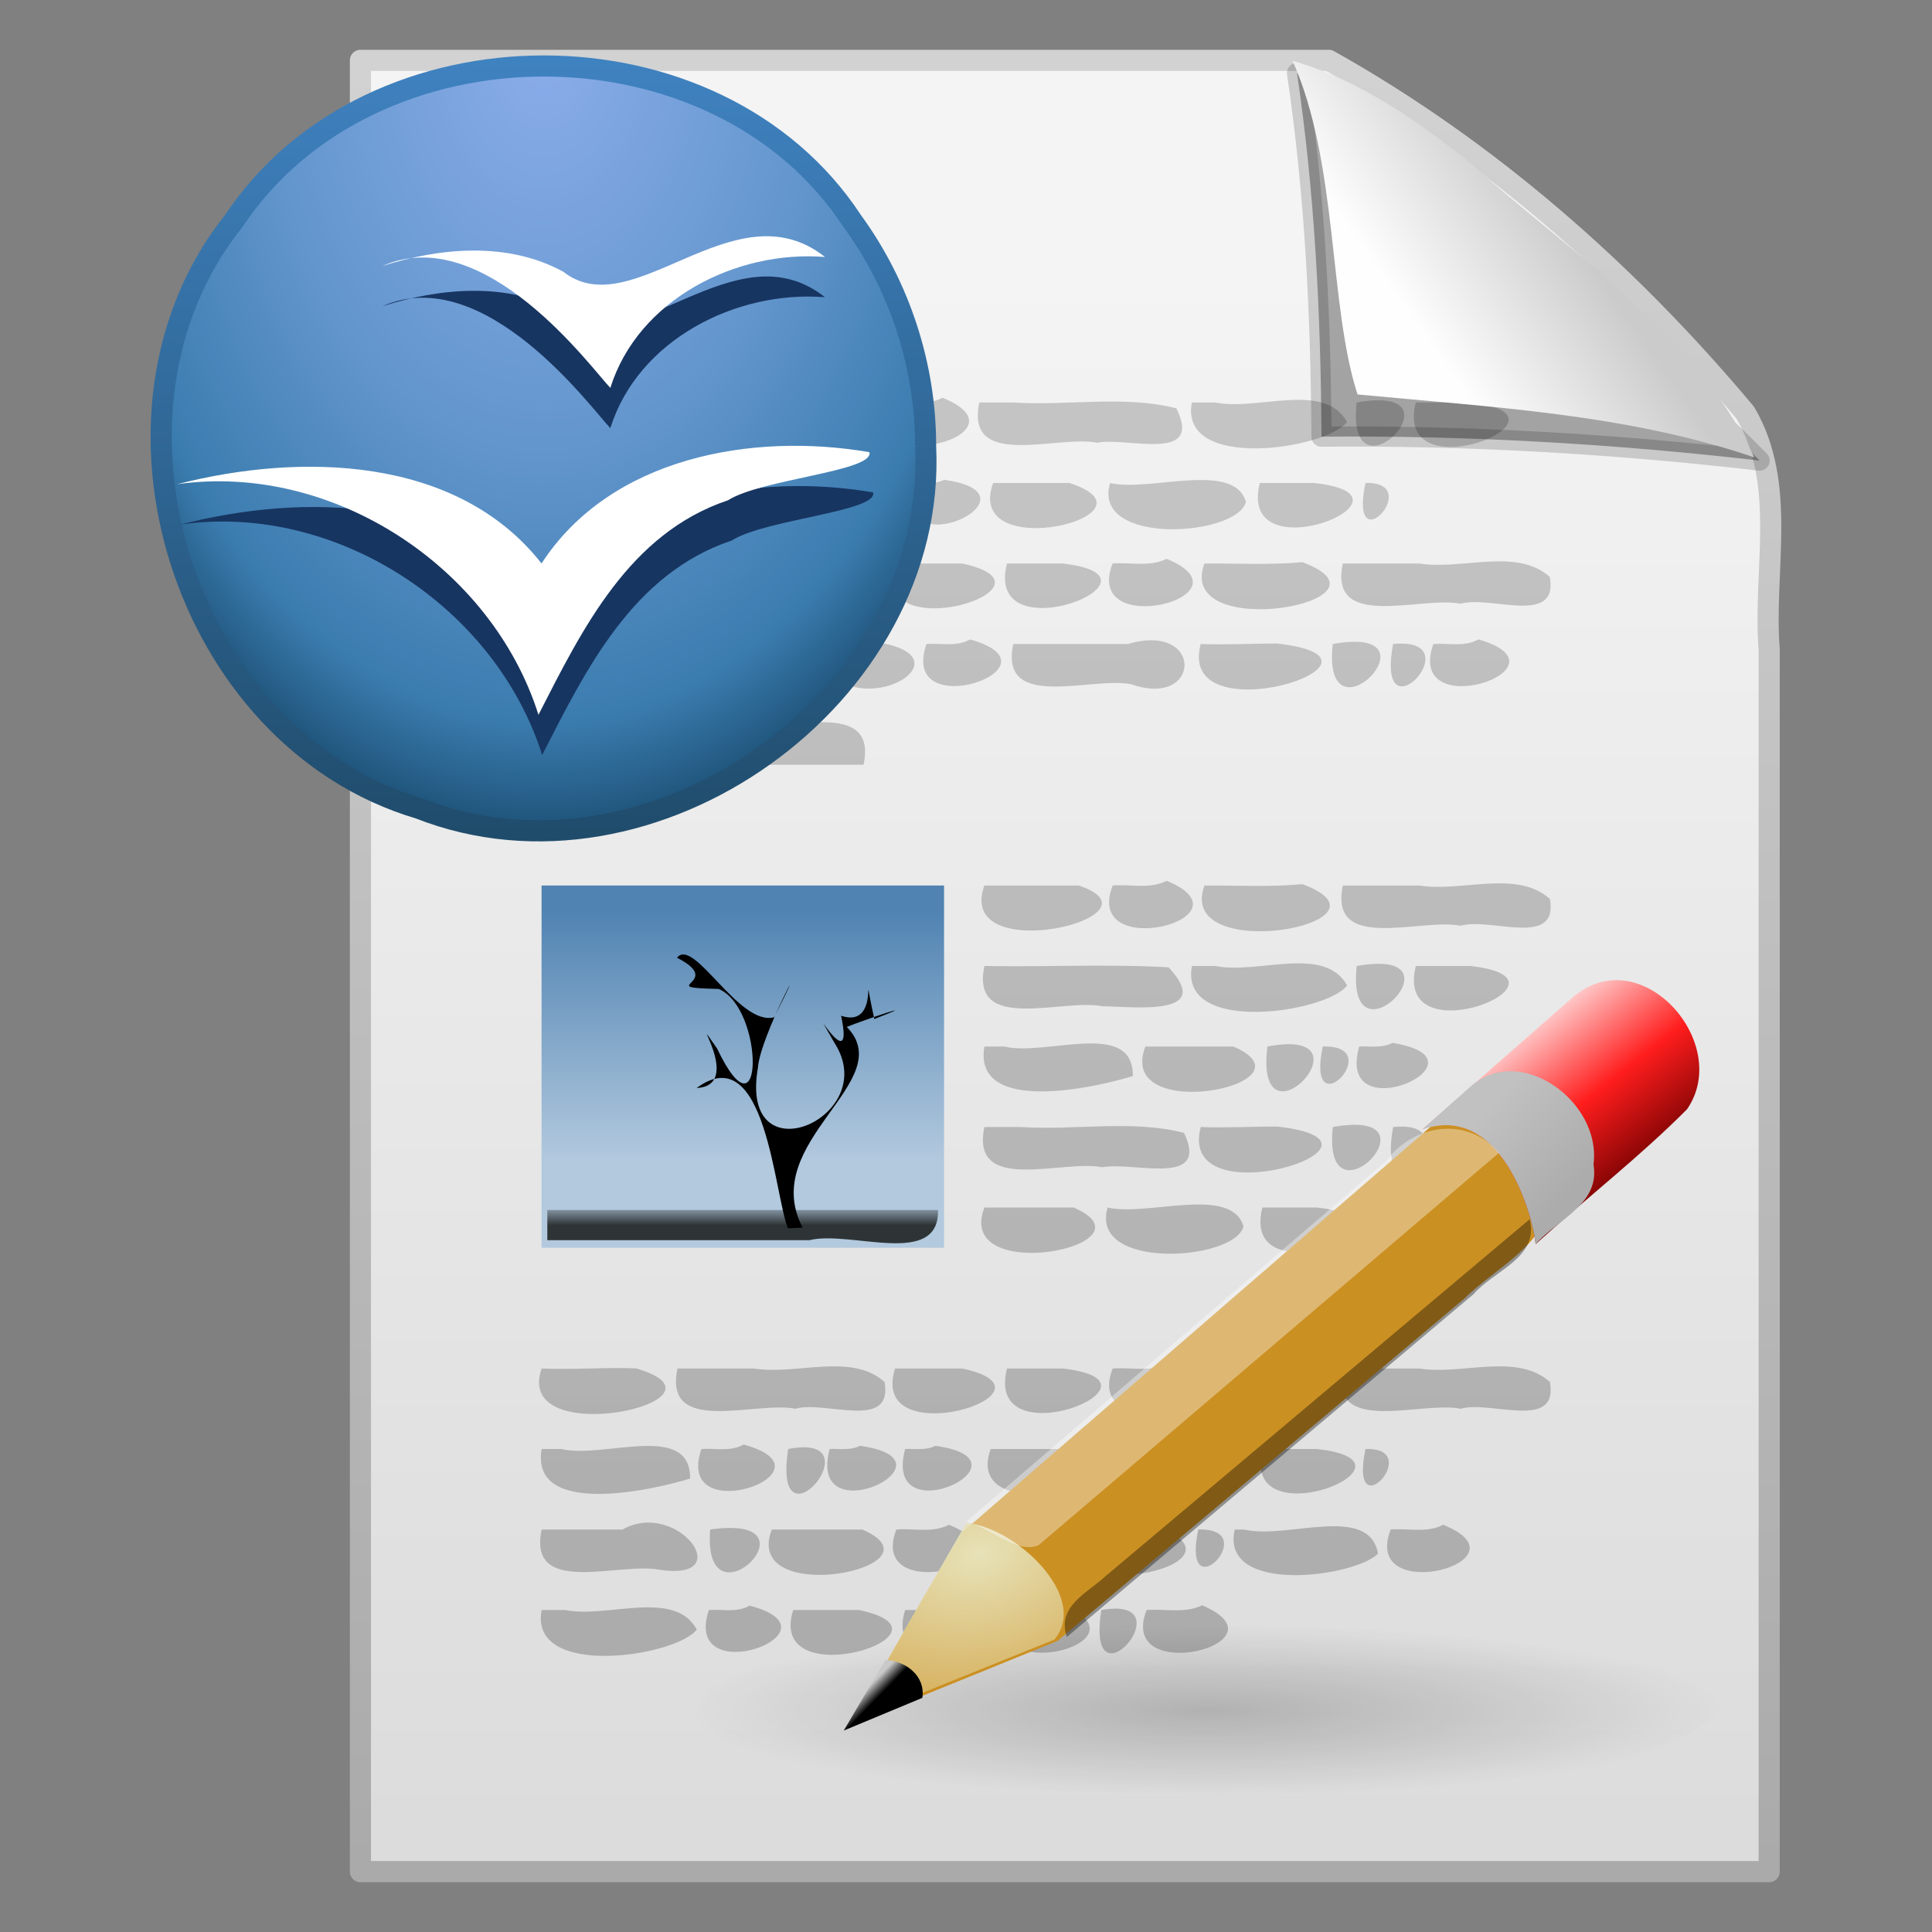 <?xml version="1.0" encoding="UTF-8" standalone="no"?><!DOCTYPE svg PUBLIC "-//W3C//DTD SVG 1.1//EN" "http://www.w3.org/Graphics/SVG/1.1/DTD/svg11.dtd"><svg xmlns="http://www.w3.org/2000/svg" height="64" version="1.1" viewBox="0 0 48 48" width="64"><rect x="0" y="0" width="48" height="48" fill="#808080" stroke="none"/><defs><linearGradient gradientTransform="matrix(.998 0 0 1.064 2.126 -.184)" gradientUnits="userSpaceOnUse" id="t" x1="32.892" x2="36.358" y1="8.059" y2="5.457"><stop offset="0" stop-color="#fefefe"/><stop offset="1" stop-color="#cbcbcb"/></linearGradient><linearGradient gradientTransform="matrix(.995 0 0 1.441 1.587 -10.908)" gradientUnits="userSpaceOnUse" id="s" x1="22.104" x2="22.104" y1="43.199" y2="11.817"><stop offset="0" stop-color="#8e8e8e"/><stop offset="1" stop-color="#b5b5b5"/></linearGradient><linearGradient gradientTransform="translate(1.962 -.045)" gradientUnits="userSpaceOnUse" id="r" x1="25.132" x2="25.132" y1="6.729" y2="47.013"><stop offset="0" stop-color="#f4f4f4"/><stop offset="1" stop-color="#dbdbdb"/></linearGradient><linearGradient gradientTransform="matrix(.807 0 0 .936 61.372 -1.159)" gradientUnits="userSpaceOnUse" id="q" x1="-51.786" x2="-51.786" y1="50.786" y2="2.906"><stop offset="0" stop-color="#aaa"/><stop offset="1" stop-color="#d2d2d2"/></linearGradient><radialGradient cx="16.961" cy="5.883" gradientTransform="matrix(0 .905 -.609 0 -63.226 -12.454)" gradientUnits="userSpaceOnUse" id="h" r="22.105"><stop offset="0" stop-color="#8badea"/><stop offset="0.5" stop-color="#6396cd"/><stop offset="0.841" stop-color="#3b7caf"/><stop offset="1" stop-color="#194c70"/></radialGradient><linearGradient gradientTransform="matrix(.452 0 0 .452 -76.308 3.383)" gradientUnits="userSpaceOnUse" id="p" x1="10.148" x2="10.55" y1="43.124" y2="-1.086"><stop offset="0" stop-color="#1f4b6a"/><stop offset="1" stop-color="#4083c2"/></linearGradient><linearGradient gradientTransform="matrix(.285 0 0 .375 11.106 17.642)" gradientUnits="userSpaceOnUse" id="o" x1="25.355" x2="25.355" y1="34.007" y2="32.409"><stop offset="0" stop-color="#2e3436"/><stop offset="1" stop-color="#2e3436" stop-opacity="0"/></linearGradient><linearGradient gradientTransform="matrix(.285 0 0 .375 21.384 17.642)" gradientUnits="userSpaceOnUse" id="n" x1="-11.986" x2="-11.986" y1="13.123" y2="29.727"><stop offset="0" stop-color="#5083b2"/><stop offset="1" stop-color="#b2c9de"/></linearGradient><radialGradient cx="23.562" cy="40.438" gradientTransform="matrix(.788 0 0 .131 10.734 35.364)" gradientUnits="userSpaceOnUse" id="i" r="19.562"><stop offset="0"/><stop offset="1" stop-opacity="0"/></radialGradient><linearGradient gradientTransform="matrix(1.034 -.277 .277 1.034 -15.288 14.904)" gradientUnits="userSpaceOnUse" id="f" x1="48.906" x2="50.988" y1="17.376" y2="22.251"><stop offset="0" stop-color="#ffd1d1"/><stop offset="0.5" stop-color="#ff1d1d"/><stop offset="1" stop-color="#6f0000"/></linearGradient><linearGradient gradientTransform="matrix(1.034 -.277 .277 1.034 -15.288 14.904)" gradientUnits="userSpaceOnUse" id="e" x1="46" x2="47.688" y1="19.812" y2="22.625"><stop offset="0" stop-color="#c1c1c1"/><stop offset="1" stop-color="#acacac"/></linearGradient><radialGradient cx="29.053" cy="27.641" gradientTransform="matrix(3.022 -.81 .562 2.098 -80.781 1.56)" gradientUnits="userSpaceOnUse" id="g" r="3.241"><stop offset="0" stop-color="#e7e2b8"/><stop offset="1" stop-color="#e7e2b8" stop-opacity="0"/></radialGradient><linearGradient gradientTransform="matrix(1.034 -.277 .277 1.034 -15.415 15.077)" gradientUnits="userSpaceOnUse" id="d" x1="25.719" x2="25.515" y1="31.047" y2="30.703"><stop offset="0"/><stop offset="1" stop-color="#c9c9c9"/></linearGradient></defs><g transform="translate(.493 .045)"><path d="m8.462 1.455h24.061c3.967 2.225 7.439 5.281 10.348 8.759 1.045 1.783 0.436 3.913 0.591 5.878v30.363h-35v-45z" fill="url(#r)" stroke="url(#q)" stroke-linejoin="round" stroke-width="0.525"/><path d="m12.962 9.955c-0.599 2.308 4.378 0.345 1.412 0zm2.656 0c-0.663 2.216 4.15 0.447 1.42 0zm2.531 0c-0.759 1.925 3.613 0.833 1.38-0.117-0.43 0.21-0.921 0.081-1.38 0.117zm2.281 0c-0.414 2.712 2.315-0.455 0 0zm1.188 0c-0.751 1.938 3.559 0.795 1.306-0.118-0.404 0.212-0.871 0.083-1.306 0.118zm2.219 0c-0.355 1.683 1.931 0.8 2.929 1 0.743-0.15 2.64 0.512 1.969-0.854-1.289-0.334-2.71-0.057-4.057-0.146h-0.842zm5.281 0c-0.326 1.723 3.353 1.156 3.856 0.484-0.563-1.017-2.224-0.27-3.27-0.484h-0.586zm4.094 0c-0.282 2.649 2.799-0.502 0 0zm1.469 0c-0.579 2.318 4.311 0.318 1.349 0zm-21.719 2c-0.293 1.718 2.795 1.012 3.688 0.734 0.018-1.428-2.175-0.479-3.196-0.734zm4.031 0c-0.7 2.054 3.499 0.554 1.047-0.111-0.323 0.186-0.697 0.086-1.047 0.111zm2.125 0c-0.413 2.706 2.248-0.439 0 0zm1.156 0c-0.585 2.182 3.355 0.281 0.752-0.079-0.239 0.119-0.499 0.068-0.752 0.079zm1.938 0c-0.585 2.182 3.355 0.281 0.752-0.079-0.239 0.119-0.499 0.068-0.752 0.079zm1.969 0c-0.745 2.064 4.351 0.795 1.897 0zm2.906 0c-0.468 1.575 3.171 1.328 3.375 0.467-0.307-1.026-2.4-0.235-3.375-0.467zm3.719 0c-0.579 2.318 4.311 0.318 1.349 0zm2.625 0c-0.429 2.063 1.497-0.044 0 0zm-20.469 2c-0.736 2.089 5.06 0.795 2.352-2e-3 -0.784-0.031-1.568 0.035-2.352 2e-3zm3.375 0c-0.355 1.683 1.931 0.8 2.929 1 0.732-0.217 2.436 0.561 2.215-0.666-0.829-0.739-2.187-0.162-3.246-0.334h-1.898zm5.406 0c-0.691 2.18 4.399 0.591 1.67 0zm2.781 0c-0.589 2.313 4.344 0.332 1.38 0zm2.625 0c-0.755 1.932 3.586 0.814 1.343-0.117-0.417 0.212-0.896 0.082-1.343 0.117zm2.281 0c-0.743 2.007 5.042 0.939 2.434-0.033-0.815 0.075-1.619 0.029-2.434 0.033zm3.438 0c-0.355 1.683 1.931 0.8 2.929 1 0.732-0.217 2.436 0.561 2.215-0.666-0.829-0.739-2.187-0.162-3.246-0.334h-1.898zm-19.906 2c-0.355 1.683 1.931 0.8 2.929 1 1.762 0.618 1.743-1.574-0.113-1h-2.816zm4.625 0c-0.355 1.683 1.931 0.8 2.929 1 1.151 0.468 2.706-0.711 0.849-1.033-1.258 0.065-2.519 0.02-3.778 0.033zm4.938 0c-0.709 2.048 3.535 0.573 1.084-0.113-0.335 0.19-0.722 0.087-1.084 0.113zm2.156 0c-0.355 1.683 1.931 0.8 2.929 1 1.755 0.614 1.809-1.56-0.082-1zm4.656 0c-0.621 2.334 5.396 0.395 1.911-0.011-0.637-4e-3 -1.274 0.037-1.911 0.011zm3.281 0c-0.282 2.649 2.799-0.502 0 0zm1.5 0c-0.456 2.466 2.015-0.2 0 0zm1 0c-0.717 2.041 3.571 0.594 1.121-0.114-0.347 0.194-0.747 0.087-1.121 0.114zm-22.155 2c-0.585 2.182 3.355 0.281 0.752-0.079-0.239 0.119-0.499 0.068-0.752 0.079zm2.062 0c-0.355 1.683 1.931 0.8 2.929 1h3.008c0.355-1.683-1.931-0.8-2.929-1zm8.938 4c-0.747 2.078 4.647 0.768 2.343 0zm3.188 0c-0.755 1.932 3.586 0.814 1.343-0.117-0.417 0.212-0.896 0.082-1.343 0.117zm2.281 0c-0.743 2.007 5.042 0.939 2.434-0.033-0.815 0.075-1.619 0.029-2.434 0.033zm3.438 0c-0.355 1.683 1.931 0.8 2.929 1 0.732-0.217 2.436 0.561 2.215-0.666-0.829-0.739-2.187-0.162-3.246-0.334h-1.898zm-8.906 2c-0.355 1.683 1.931 0.8 2.929 1 0.785 0.01 2.804 0.27 1.648-0.967-1.511-0.087-3.055-5e-3 -4.578-0.034zm5.156 0c-0.326 1.723 3.353 1.156 3.856 0.484-0.563-1.017-2.224-0.27-3.27-0.484h-0.586zm4.094 0c-0.282 2.649 2.799-0.502 0 0zm1.469 0c-0.579 2.318 4.311 0.318 1.349 0zm-10.719 2c-0.293 1.718 2.795 1.012 3.688 0.734 0.018-1.428-2.175-0.479-3.196-0.734zm4 0c-0.766 1.977 4.354 0.94 2.186 0zm3.031 0c-0.335 2.747 2.741-0.522 0 0zm1.375 0c-0.438 2.109 1.642-0.05 0 0zm0.906 0c-0.617 2.166 3.438 0.325 0.822-0.09-0.26 0.138-0.546 0.076-0.822 0.09zm-9.312 3zm0-1c-0.355 1.683 1.931 0.8 2.929 1 0.763-0.149 2.68 0.508 2.031-0.854-1.289-0.334-2.71-0.057-4.057-0.146h-0.904zm5.375 0c-0.621 2.334 5.396 0.395 1.911-0.011-0.637-4e-3 -1.274 0.037-1.911 0.011zm3.281 0c-0.282 2.649 2.799-0.502 0 0zm1.5 0c-0.456 2.466 2.015-0.2 0 0zm1 0c-0.717 2.041 3.57 0.594 1.12-0.114-0.346 0.194-0.746 0.087-1.12 0.114zm-11.156 2c-0.767 1.978 4.38 0.941 2.217 0zm3.062 0c-0.468 1.575 3.171 1.328 3.375 0.467-0.307-1.026-2.4-0.235-3.375-0.467zm3.844 0c-0.579 2.318 4.311 0.318 1.349 0zm2.562 0c-0.43 2.065 1.501-0.052 0 0zm-20.468 4c-0.736 2.089 5.06 0.795 2.352-2e-3 -0.784-0.031-1.568 0.035-2.352 2e-3zm3.375 0c-0.355 1.683 1.931 0.8 2.929 1 0.732-0.217 2.436 0.561 2.215-0.666-0.829-0.739-2.187-0.162-3.246-0.334h-1.898zm5.406 0c-0.691 2.18 4.399 0.591 1.67 0zm2.781 0c-0.589 2.313 4.344 0.332 1.38 0zm2.625 0c-0.755 1.932 3.586 0.814 1.343-0.117-0.417 0.212-0.896 0.082-1.343 0.117zm2.281 0c-0.743 2.007 5.042 0.939 2.434-0.033-0.815 0.075-1.619 0.029-2.434 0.033zm3.438 0c-0.355 1.683 1.931 0.8 2.929 1 0.732-0.217 2.436 0.561 2.215-0.666-0.829-0.739-2.187-0.162-3.246-0.334h-1.898zm-19.906 2c-0.293 1.718 2.795 1.012 3.688 0.734 0.018-1.428-2.175-0.479-3.196-0.734zm3.969 0c-0.7 2.054 3.499 0.554 1.047-0.111-0.323 0.186-0.697 0.086-1.047 0.111zm2.156 0c-0.413 2.706 2.248-0.439 0 0zm1.031 0c-0.585 2.182 3.355 0.281 0.752-0.079-0.239 0.119-0.499 0.068-0.752 0.079zm1.875 0c-0.585 2.182 3.355 0.281 0.752-0.079-0.239 0.119-0.499 0.068-0.752 0.079zm2.125 0c-0.75 2.063 4.378 0.798 1.928 0zm2.906 0c-0.468 1.575 3.171 1.328 3.375 0.467-0.307-1.026-2.4-0.235-3.375-0.467zm3.844 0c-0.579 2.318 4.311 0.318 1.349 0zm2.562 0c-0.43 2.065 1.501-0.052 0 0zm-20.468 2c-0.355 1.683 1.931 0.8 2.929 1 1.974 0.298 0.441-1.767-0.919-1h-2.01zm4.188 0c-0.212 2.588 2.873-0.41 0 0zm1.531 0c-0.767 1.978 4.406 0.942 2.249 0zm3.094 0c-0.751 1.938 3.559 0.795 1.306-0.118-0.404 0.212-0.871 0.083-1.306 0.118zm2.219 0c-0.751 1.938 3.559 0.795 1.306-0.118-0.404 0.212-0.871 0.083-1.306 0.118zm2.219 0c-0.767 1.978 4.38 0.941 2.217 0zm3.062 0c-0.438 2.109 1.642-0.05 0 0zm0.906 0c-0.372 1.64 2.983 1.181 3.562 0.6-0.231-1.253-2.272-0.342-3.329-0.6h-0.133zm3.875 0c-0.751 1.939 3.558 0.794 1.305-0.118-0.403 0.213-0.871 0.083-1.305 0.118zm-21.095 2c-0.326 1.723 3.353 1.156 3.856 0.484-0.563-1.017-2.224-0.27-3.27-0.484h-0.586zm4.156 0c-0.691 2.061 3.464 0.534 1.011-0.109-0.312 0.182-0.673 0.084-1.011 0.109zm2.094 0c-0.684 2.184 4.37 0.582 1.639 0zm2.781 0c-0.67 2.211 4.182 0.463 1.451 0zm2.594 0c-0.755 1.932 3.586 0.814 1.343-0.117-0.417 0.212-0.896 0.082-1.343 0.117zm2.281 0c-0.408 2.601 2.164-0.382 0 0zm1.125 0c-0.759 1.925 3.613 0.833 1.38-0.117-0.43 0.21-0.921 0.081-1.38 0.117z" fill="url(#s)" opacity="0.7"/><g fill-rule="evenodd"><path d="m31.73 1.77c0.445 2.989 0.591 6.015 0.609 9.034 3.636-0.035 7.273 0.179 10.885 0.594-3.518-3.57-7.704-6.372-11.494-9.628z" fill-opacity="0.327" stroke="#000" stroke-linejoin="round" stroke-opacity="0.166" stroke-width="0.5"/><path d="m31.62 1.463c1.142 2.562 0.893 6.067 1.615 8.292 3.309 0.316 6.683 0.483 9.855 1.563-1.49-3.122-4.55-5.067-7.055-7.311-1.326-1.066-2.761-2.067-4.415-2.543z" fill="url(#t)"/></g><g><path d="m12.962 21.955h10v9h-10z" fill="url(#n)"/><path d="m13.105 30.017h9.707c0.035 1.448-2.172 0.497-3.196 0.75h-6.511z" fill="url(#o)"/><path d="m19.449 30.455c-1.121-2.142 2.421-3.633 1.096-4.986 0.349-0.145 2.022-0.714 0.684-0.197-0.38-1.75 0.232 0.277-0.825-0.081 0.365 1.714-1.005-0.796-0.158 0.685 1.173 1.841-2.395 3.387-1.908 0.603 0.054-0.795 1.435-3.298 0.405-1.251-0.872 0.238-1.999-2.008-2.416-1.479 1.244 0.637-0.637 0.737 1.035 0.776 1.143 0.479 1.128 3.925-0.04 1.478-0.814-1.161 0.718 0.924-0.507 0.983 1.722-1.272 1.928 2.677 2.269 3.485l0.363-0.016z" fill-rule="evenodd"/></g></g><g transform="translate(80.304 -1.804)"><path d="m-57.308 12.892c0.301 6.217-6.796 11.278-12.584 8.996-5.85-1.734-8.424-9.825-4.599-14.601 3.402-5.111 11.988-5.144 15.366 0.017 1.173 1.609 1.822 3.596 1.817 5.588z" fill="url(#h)" stroke="url(#p)" stroke-width="0.525"/><path d="m-75.803 14.833c3.846-0.541 7.805 2.047 8.969 5.73 1.092-2.136 2.252-4.507 4.707-5.329 0.842-0.533 3.637-0.719 3.516-1.196-2.912-0.5-6.43 0.123-8.147 2.765-2.109-2.688-6.015-2.748-9.045-1.971z" fill="#173561"/><path d="m-75.895 13.833c3.846-0.541 7.805 2.047 8.969 5.73 1.092-2.136 2.252-4.507 4.707-5.329 0.842-0.533 3.637-0.719 3.516-1.196-2.912-0.5-6.43 0.123-8.147 2.765-2.109-2.688-6.015-2.748-9.045-1.971z" fill="#fff"/><path d="m-70.808 9.414c2.548-1.126 5.223 2.571 5.668 3.027 0.687-2.197 3.129-3.428 5.332-3.253-2.246-1.776-4.772 1.724-6.498 0.369-1.376-0.755-3.058-0.605-4.502-0.143z" fill="#173561"/><path d="m-70.808 8.414c2.548-1.126 5.223 2.571 5.668 3.027 0.687-2.197 3.129-3.428 5.332-3.253-2.246-1.776-4.772 1.724-6.498 0.369-1.376-0.755-3.058-0.605-4.502-0.143z" fill="#fff"/></g><g fill-rule="evenodd" transform="matrix(.836 0 0 .836 5.465 8.502)"><path color="#000" d="m44.725 40.648c-3.761 3.111-13.845 2.489-20.404 2.419-3.315-0.098-13.362-1.096-9.217-3.415 7.246-2.05 16.536-1.836 24.475-0.911 1.936 0.344 4.853 0.751 5.146 1.906z" fill="url(#i)" opacity="0.2" stroke-width="0.544"/><path color="#000" d="m18.722 41.103c1.129-1.912 2.19-3.88 3.361-5.757 4.626-4.005 9.252-8.01 13.879-12.015 1.423-1.228 3.688 0.135 3.608 1.905-0.024 1.55-1.614 2.218-2.575 3.175-4.034 3.394-8.067 6.789-12.101 10.183-2.057 0.836-4.114 1.673-6.171 2.509z" fill="#cb9022" stroke-width="0.772"/><path color="#000" d="m35.734 23.391c2.342-0.802 3.276 2.535 3.367 3.413 1.485-1.351 3.09-2.591 4.5-4.011 1.351-1.965-1.366-5.041-3.383-3.339-1.495 1.312-2.99 2.624-4.485 3.937z" fill="url(#f)" stroke-width="1.07"/><path color="#000" d="m35.734 23.391c2.341-0.803 3.278 2.537 3.366 3.412 0.653-0.742 1.924-1.184 1.719-2.371 0.25-1.853-2.193-3.648-3.675-2.291-0.47 0.416-0.939 0.833-1.409 1.25z" fill="url(#e)" stroke-width="1.07"/><path color="#000" d="m18.776 40.988 3.405-5.898c1.489 0.132 3.674 2.217 2.614 3.468-2.006 0.81-4.013 1.62-6.019 2.43z" fill="url(#g)" stroke-width="1.07"/><path color="#000" d="m19.775 39.162c-0.413 0.699-0.826 1.398-1.238 2.098 0.779-0.324 1.557-0.648 2.336-0.972 0.101-0.656-0.507-1.109-1.098-1.125z" fill="url(#d)" stroke-width="1.07"/><path color="#000" d="m22.173 35.057c0.708 0.16 1.512 0.973 2.155 0.694 4.562-3.887 9.123-7.775 13.684-11.662-0.955-1.112-2.543-0.843-3.353 0.239-4.162 3.576-8.325 7.152-12.488 10.729z" fill="#fff" fill-opacity="0.364" stroke-width="1.07"/><path color="#000" d="m25.167 38.479c-0.304-0.918 0.592-1.289 1.156-1.812l12.6-10.604c0.293 1.141-1.056 1.518-1.672 2.231-4.028 3.395-8.056 6.79-12.084 10.185z" fill-opacity="0.364" stroke-width="1.07"/></g></svg>